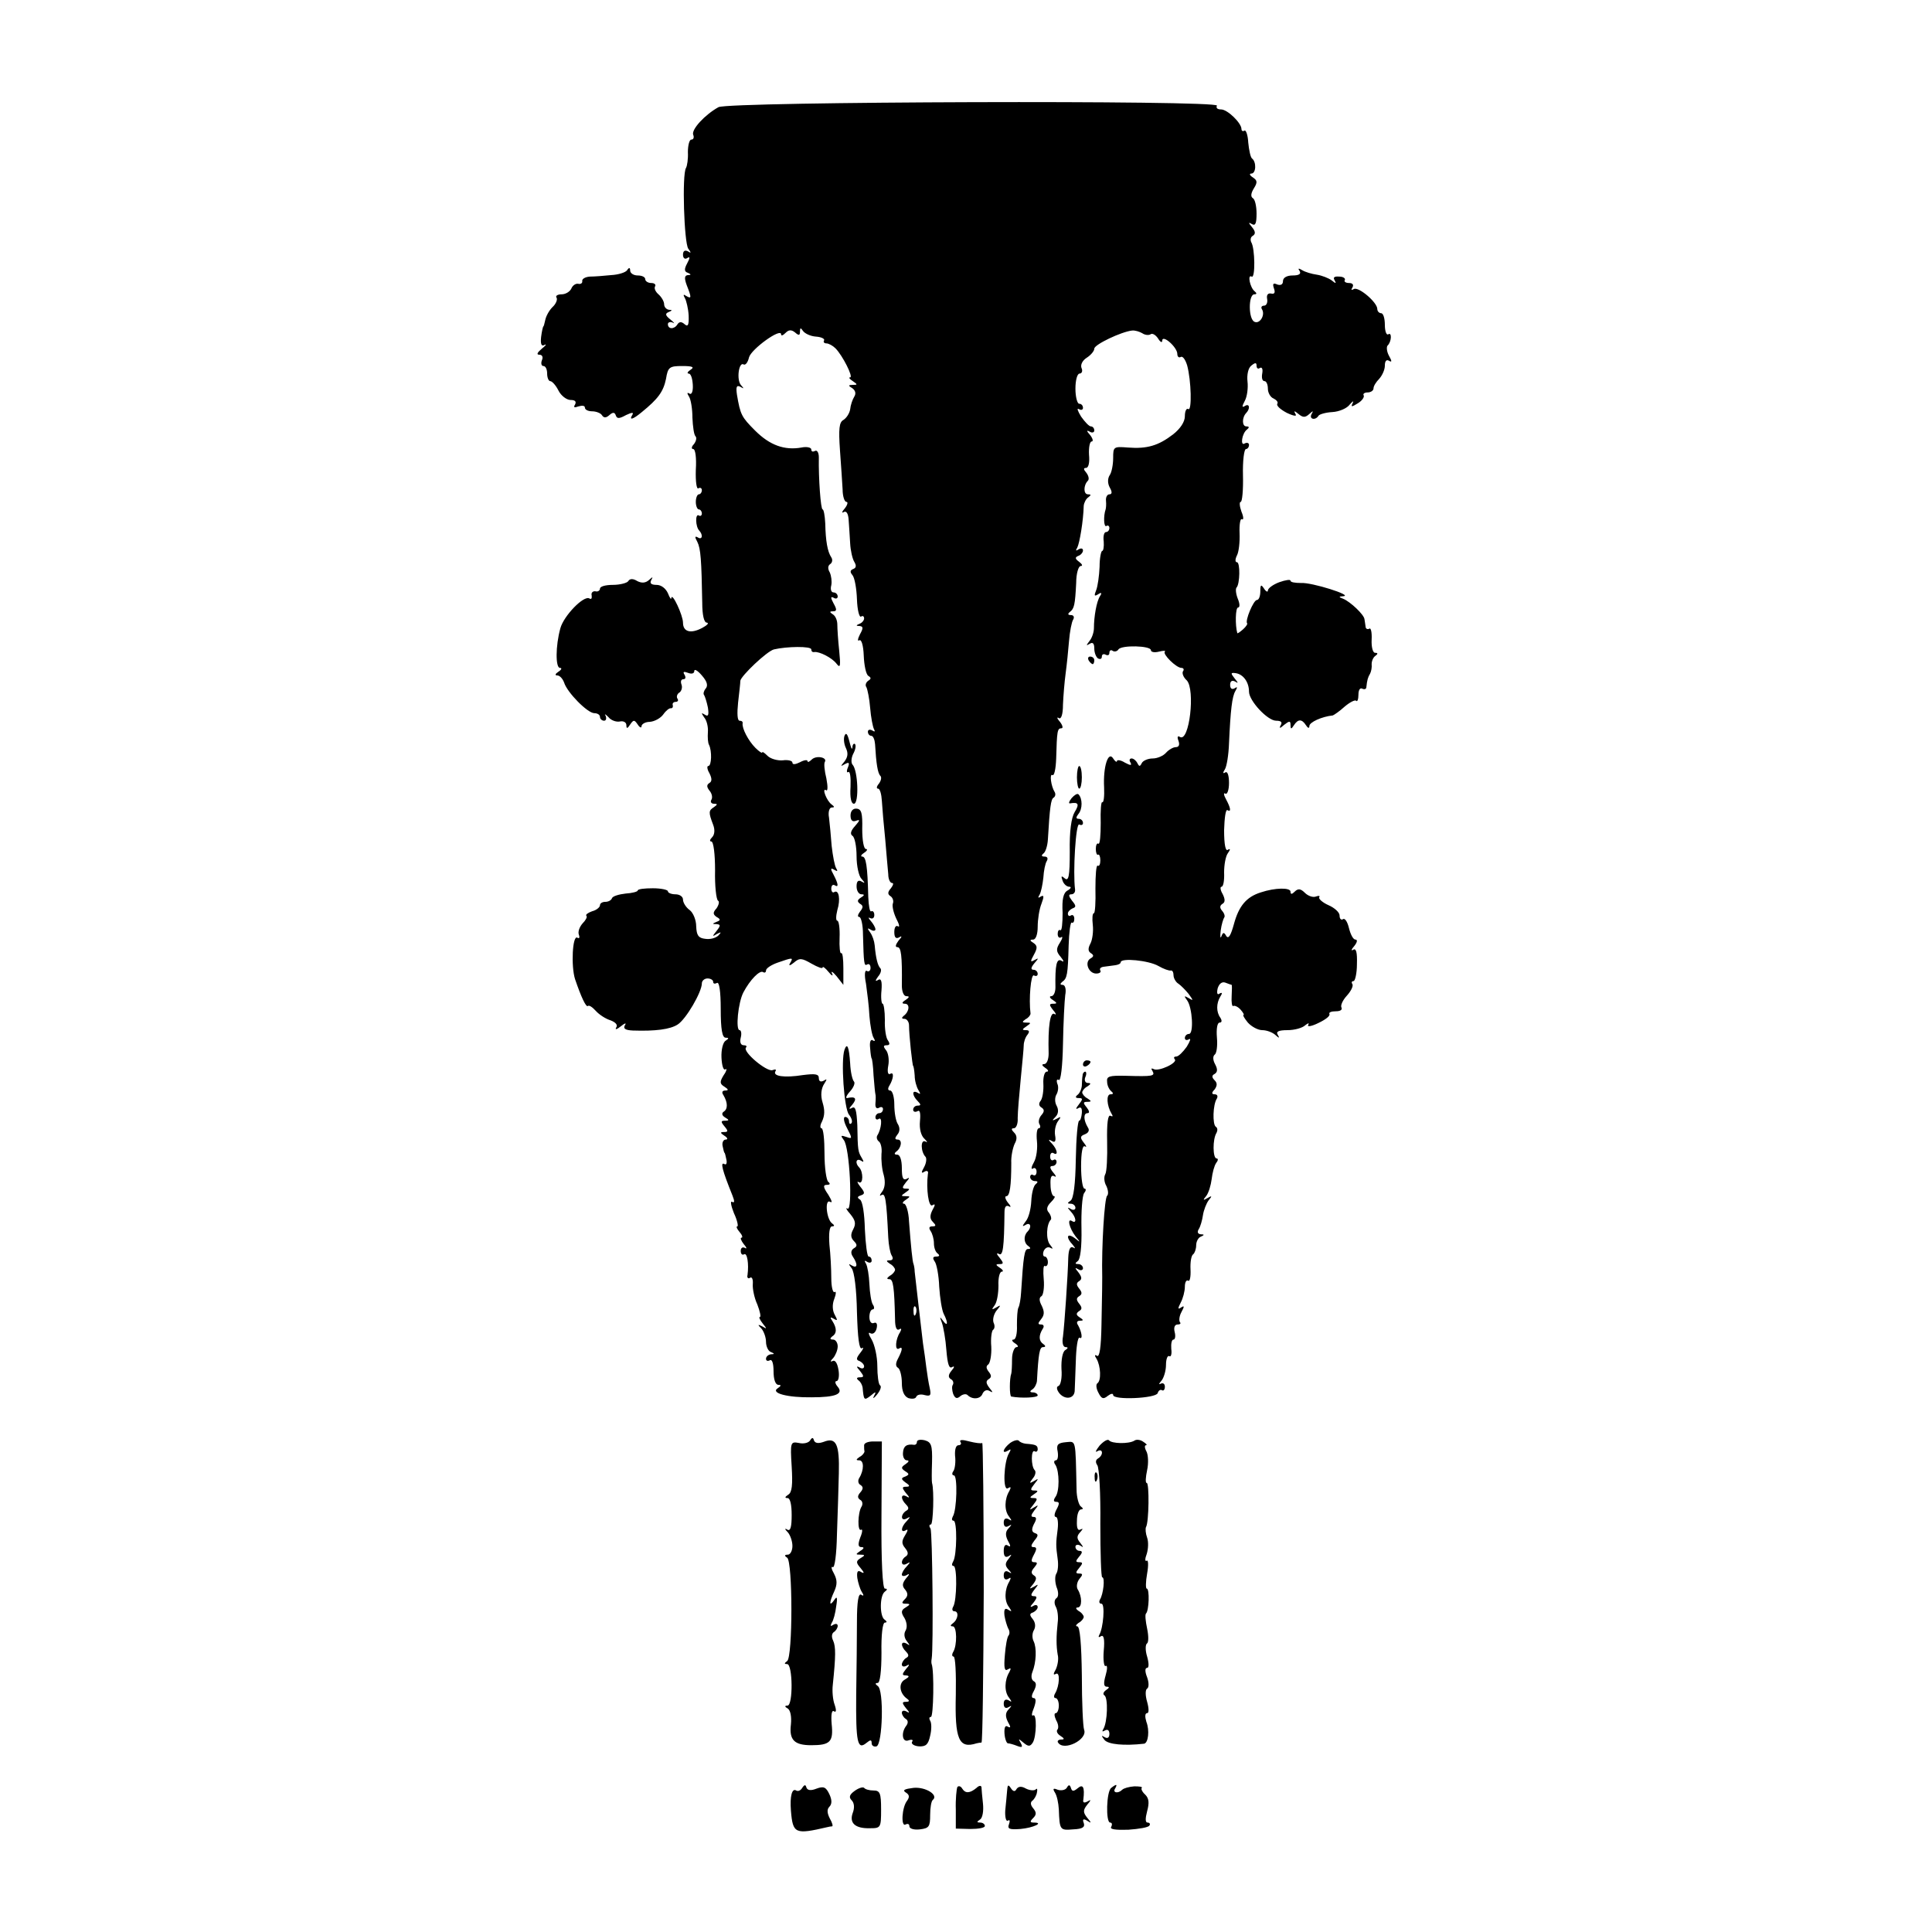 <?xml version="1.0" standalone="no"?>
<!DOCTYPE svg PUBLIC "-//W3C//DTD SVG 20010904//EN"
 "http://www.w3.org/TR/2001/REC-SVG-20010904/DTD/svg10.dtd">
<svg version="1.0" xmlns="http://www.w3.org/2000/svg"
 width="512pt" height="512pt" viewBox="0 0 512 512"
 preserveAspectRatio="xMidYMid meet">
<g transform="translate(0,512) scale(0.1,-0.1)"
fill="#000000" stroke="none">
<path d="M1904 4836 c-36 -20 -72 -59 -67 -73 3 -7 1 -13 -5 -13 -5 0 -9 -15
-9 -33 1 -18 -2 -37 -5 -42 -11 -17 -5 -199 6 -214 8 -11 8 -13 -1 -7 -8 4
-13 1 -13 -9 0 -9 5 -13 11 -9 8 5 8 1 0 -14 -8 -15 -8 -22 2 -25 9 -4 9 -6 0
-6 -9 -1 -10 -8 -3 -27 13 -33 13 -37 -2 -28 -7 5 -8 3 -3 -6 4 -7 9 -28 10
-46 1 -26 -2 -31 -11 -23 -8 7 -14 7 -19 -1 -8 -13 -25 -13 -25 1 0 5 6 7 13
4 6 -4 4 0 -6 8 -14 11 -15 16 -5 20 10 4 10 6 1 6 -7 1 -13 7 -13 15 0 7 -7
19 -15 26 -8 7 -12 16 -9 21 3 5 -2 9 -10 9 -9 0 -16 5 -16 10 0 6 -9 10 -20
10 -11 0 -20 6 -20 13 0 8 -3 9 -8 1 -4 -6 -23 -12 -42 -13 -19 -2 -45 -4 -57
-4 -12 -1 -21 -6 -20 -12 1 -5 -4 -9 -11 -7 -7 1 -15 -5 -18 -13 -4 -8 -15
-15 -26 -15 -10 0 -17 -4 -13 -9 3 -5 -2 -17 -11 -25 -9 -9 -17 -24 -19 -34
-2 -9 -4 -17 -5 -17 -1 0 -4 -12 -6 -28 -2 -19 1 -26 9 -21 7 3 3 -2 -7 -10
-12 -10 -15 -16 -7 -16 8 0 11 -6 7 -15 -3 -8 -1 -15 4 -15 6 0 10 -9 10 -20
0 -11 4 -20 8 -20 5 0 15 -11 22 -25 7 -14 22 -25 32 -25 12 0 16 -4 12 -12
-5 -8 -2 -9 9 -5 10 3 17 2 17 -3 0 -6 9 -10 19 -10 11 0 23 -5 26 -10 5 -8
11 -8 20 0 9 8 14 8 17 -1 3 -9 9 -9 27 1 15 7 21 8 17 1 -10 -16 1 -13 25 7
43 35 57 54 64 88 5 31 9 34 43 34 28 0 33 -3 22 -10 -8 -5 -10 -10 -5 -10 6
0 10 -13 11 -30 1 -17 -3 -27 -9 -23 -6 4 -7 1 -1 -8 5 -8 9 -33 9 -56 1 -23
4 -45 8 -49 4 -4 2 -13 -4 -21 -7 -7 -7 -13 -2 -13 6 0 9 -24 7 -55 -1 -31 2
-53 7 -49 5 3 9 0 9 -5 0 -6 -4 -11 -8 -11 -4 0 -8 -9 -8 -20 0 -11 4 -20 8
-20 4 0 8 -5 8 -11 0 -5 -4 -8 -8 -5 -10 6 -9 -30 1 -40 11 -12 8 -26 -4 -18
-8 4 -8 1 -1 -12 9 -18 11 -48 13 -161 0 -34 5 -53 12 -53 7 -1 1 -7 -12 -14
-30 -16 -51 -11 -51 14 0 19 -29 82 -31 65 0 -5 -4 0 -9 13 -6 13 -18 22 -30
22 -14 0 -19 4 -14 13 5 9 4 9 -6 0 -9 -8 -19 -9 -31 -3 -11 7 -20 7 -24 0 -3
-5 -22 -10 -41 -10 -19 0 -34 -4 -34 -10 0 -5 -6 -9 -12 -7 -7 1 -12 -4 -10
-11 1 -8 -1 -11 -6 -8 -15 9 -68 -46 -77 -79 -13 -47 -13 -105 -1 -105 6 0 4
-5 -4 -10 -9 -6 -10 -10 -3 -10 6 0 14 -8 18 -19 8 -26 62 -81 80 -81 8 0 15
-4 15 -10 0 -5 5 -10 11 -10 5 0 7 6 4 13 -4 6 -1 5 7 -3 7 -9 21 -14 31 -12
9 2 17 -2 17 -10 0 -10 3 -9 10 2 9 13 11 13 20 0 5 -8 10 -10 10 -5 0 6 10
12 22 12 13 1 29 10 36 20 7 10 16 17 20 16 4 0 6 3 5 8 -2 5 2 9 8 9 5 0 8 4
4 9 -3 5 0 13 6 16 5 4 8 13 5 21 -3 8 -1 14 5 14 6 0 7 5 3 12 -5 8 -2 9 9 5
10 -4 17 -2 17 5 0 6 9 1 20 -12 14 -16 17 -27 10 -35 -5 -6 -7 -14 -4 -17 2
-3 7 -18 10 -33 3 -20 1 -25 -8 -19 -10 6 -10 5 -2 -7 7 -8 11 -25 10 -39 -1
-14 0 -29 3 -34 8 -16 7 -56 -2 -56 -4 0 -3 -9 3 -19 7 -14 7 -22 0 -26 -8 -5
-7 -11 0 -20 7 -8 9 -19 5 -25 -3 -5 0 -10 7 -10 10 0 10 -2 0 -9 -14 -9 -15
-13 -2 -47 5 -13 4 -26 -3 -33 -6 -6 -7 -11 -2 -11 6 0 10 -34 10 -76 -1 -41
3 -78 8 -81 4 -2 2 -11 -4 -20 -10 -11 -10 -16 0 -23 11 -6 11 -9 0 -13 -12
-5 -12 -6 0 -6 11 -1 11 -4 0 -18 -12 -15 -12 -16 1 -8 12 6 12 5 4 -4 -7 -7
-22 -11 -35 -9 -18 2 -23 9 -24 33 0 17 -8 36 -17 43 -10 7 -18 20 -18 28 0 8
-9 14 -20 14 -11 0 -20 4 -20 8 0 4 -18 8 -40 8 -22 0 -40 -2 -40 -6 0 -3 -15
-7 -32 -8 -18 -2 -34 -7 -36 -12 -2 -6 -10 -10 -18 -10 -8 0 -14 -4 -14 -9 0
-5 -9 -13 -21 -16 -11 -4 -18 -9 -15 -12 3 -3 -2 -12 -10 -20 -8 -9 -13 -22
-10 -30 3 -8 1 -11 -4 -8 -13 8 -17 -76 -6 -110 16 -47 29 -75 34 -71 3 3 12
-3 21 -13 9 -10 26 -21 39 -25 13 -5 20 -12 15 -19 -4 -7 2 -5 12 3 11 9 16
10 11 3 -5 -9 1 -13 21 -14 60 -2 99 3 119 16 22 14 64 86 64 109 0 7 7 13 15
13 8 0 15 -4 15 -9 0 -5 4 -6 10 -3 6 4 10 -22 10 -69 0 -54 4 -76 13 -76 9 0
9 -2 0 -8 -7 -4 -12 -24 -11 -45 1 -20 5 -34 10 -31 5 4 4 -4 -4 -15 -11 -18
-11 -23 2 -31 11 -7 11 -10 2 -10 -8 0 -10 -5 -5 -12 12 -20 12 -37 1 -44 -6
-4 -5 -10 3 -15 12 -7 12 -9 0 -9 -11 0 -11 -3 -1 -15 10 -12 10 -15 -1 -15
-11 0 -11 -2 1 -10 8 -5 10 -10 3 -10 -6 0 -10 -8 -8 -17 2 -10 4 -18 5 -18 1
0 3 -8 5 -18 2 -9 0 -15 -5 -12 -12 7 -6 -16 21 -83 6 -15 6 -21 -1 -17 -5 3
-3 -10 5 -30 9 -19 12 -35 9 -35 -4 0 -1 -7 6 -15 7 -8 9 -15 5 -15 -4 0 -1
-8 6 -17 8 -9 9 -14 3 -10 -6 3 -11 0 -11 -8 0 -8 4 -12 9 -9 8 5 13 -25 9
-55 -2 -7 2 -11 7 -7 5 3 8 -5 7 -17 -1 -12 4 -37 12 -54 7 -18 10 -33 7 -33
-4 0 0 -8 7 -17 12 -15 12 -16 -1 -8 -12 6 -13 5 -2 -6 6 -7 12 -23 12 -35 0
-12 6 -25 13 -27 10 -4 10 -6 0 -6 -7 -1 -13 -6 -13 -12 0 -5 4 -7 10 -4 6 4
10 -8 10 -29 0 -22 5 -36 13 -36 8 0 7 -3 -2 -9 -20 -13 27 -25 90 -24 64 0
85 9 69 28 -7 8 -8 15 -3 15 5 0 8 13 5 30 -3 18 -9 27 -16 23 -6 -3 -6 0 2 8
6 7 12 21 12 31 0 10 -6 18 -12 18 -9 0 -9 3 -3 8 13 8 13 22 1 41 -7 10 -6
12 4 6 10 -6 10 -4 2 11 -6 11 -7 27 -1 42 5 13 5 21 1 18 -5 -3 -9 14 -9 37
0 23 -2 63 -5 89 -2 29 0 48 7 48 7 0 7 3 0 8 -15 11 -20 66 -5 57 7 -4 4 4
-5 19 -14 20 -14 26 -4 26 9 0 10 3 4 8 -5 4 -10 37 -10 75 0 37 -3 67 -8 67
-4 0 -4 8 1 17 8 17 8 31 2 51 -6 19 -4 38 5 51 7 11 7 13 -2 7 -8 -4 -13 -2
-13 7 0 11 -10 12 -42 8 -50 -8 -81 -3 -73 10 3 5 0 6 -8 3 -15 -5 -80 49 -70
60 3 3 1 6 -6 6 -8 0 -11 8 -8 20 3 11 1 20 -3 20 -11 0 -4 73 10 100 18 34
43 59 52 54 4 -3 8 -1 8 4 0 6 14 15 31 21 40 14 42 14 33 -1 -5 -8 -1 -8 10
1 15 13 21 12 47 -3 16 -9 29 -14 29 -10 0 4 7 -1 16 -12 8 -10 13 -12 9 -4
-4 8 2 5 12 -7 l18 -23 0 44 c0 24 -2 43 -6 40 -3 -2 -5 17 -4 41 1 25 -2 45
-6 45 -4 0 -4 12 0 28 9 29 4 55 -8 48 -4 -3 -8 1 -8 9 0 8 4 12 9 9 11 -7 10
3 -3 28 -9 16 -8 19 2 13 8 -5 10 -4 5 4 -4 6 -9 33 -12 59 -2 26 -5 59 -7 75
-3 15 1 27 7 27 8 0 8 2 0 8 -13 9 -27 45 -15 38 5 -4 5 10 1 31 -5 20 -7 40
-4 44 7 12 -23 18 -35 6 -6 -6 -11 -8 -11 -4 0 4 -9 3 -20 -3 -12 -6 -20 -7
-20 -1 0 5 -12 8 -26 6 -14 -1 -32 4 -40 12 -8 8 -14 12 -14 9 0 -3 -8 2 -18
12 -19 19 -36 52 -34 65 1 4 -2 7 -8 7 -6 0 -7 19 -4 48 3 26 6 52 6 58 2 13
70 78 89 83 34 8 99 9 99 0 0 -5 3 -8 8 -7 13 2 47 -15 59 -31 10 -13 11 -6 7
34 -3 28 -5 59 -5 70 0 11 -5 23 -12 27 -9 6 -9 8 1 8 10 0 10 5 1 21 -8 15
-8 19 0 15 6 -4 11 -2 11 3 0 6 -5 11 -11 11 -6 0 -9 8 -6 19 2 10 0 25 -4 34
-6 10 -5 18 1 22 6 4 7 12 3 18 -10 15 -15 43 -16 90 -1 20 -4 37 -7 37 -5 0
-11 82 -10 138 0 13 -5 20 -10 17 -6 -3 -10 -2 -10 4 0 5 -12 8 -26 5 -45 -8
-84 6 -123 45 -36 36 -39 42 -48 95 -3 21 -1 26 9 21 10 -6 10 -5 2 4 -13 14
-6 64 7 55 5 -2 11 6 14 19 6 22 85 79 85 61 0 -5 5 -3 12 4 8 8 15 9 25 1 10
-9 13 -8 13 2 0 11 2 11 8 2 5 -7 20 -14 34 -15 15 -1 24 -6 22 -10 -3 -4 0
-8 6 -8 6 0 17 -6 24 -13 19 -19 48 -77 39 -77 -5 0 -1 -5 7 -10 13 -9 13 -10
0 -10 -12 0 -13 -2 -1 -9 8 -6 10 -14 5 -22 -5 -8 -10 -23 -11 -34 -2 -11 -10
-23 -18 -28 -11 -6 -13 -23 -9 -80 3 -40 6 -87 7 -104 0 -18 5 -33 10 -33 5 0
3 -8 -4 -17 -8 -9 -9 -14 -3 -10 7 4 12 -4 13 -21 1 -15 3 -43 4 -62 1 -19 6
-41 11 -49 6 -10 5 -16 -3 -19 -8 -3 -9 -8 -2 -16 6 -7 11 -36 12 -64 1 -28 6
-49 11 -46 4 3 8 1 8 -5 0 -5 -6 -12 -12 -14 -10 -4 -10 -6 0 -6 10 -1 10 -6
1 -22 -6 -12 -7 -19 -2 -16 6 4 11 -14 12 -40 1 -26 6 -50 12 -54 8 -5 8 -8 0
-13 -6 -4 -9 -12 -5 -17 3 -6 8 -30 10 -55 2 -25 7 -50 10 -56 4 -7 2 -8 -4
-4 -7 4 -12 2 -12 -3 0 -6 4 -11 9 -11 5 0 9 -10 10 -22 3 -52 7 -77 14 -84 4
-4 2 -13 -4 -21 -6 -7 -7 -13 -2 -13 5 0 9 -15 10 -32 1 -18 5 -64 9 -103 3
-38 7 -80 8 -92 0 -13 5 -23 10 -23 5 0 3 -6 -3 -14 -9 -10 -9 -16 -1 -21 6
-4 9 -13 6 -20 -2 -7 2 -24 9 -39 8 -15 10 -24 5 -21 -6 4 -10 -3 -10 -15 0
-14 4 -19 13 -14 8 5 8 2 -2 -9 -8 -11 -9 -17 -3 -17 10 0 13 -21 12 -102 0
-16 5 -28 12 -28 9 0 8 -3 -2 -10 -10 -6 -11 -10 -2 -10 14 0 12 -21 -3 -32
-6 -5 -6 -8 2 -8 6 0 12 -8 12 -17 0 -27 9 -108 11 -108 1 0 3 -11 4 -25 0
-14 5 -31 10 -39 6 -10 6 -12 -2 -7 -16 9 -15 -7 0 -22 9 -9 9 -12 0 -12 -7 0
-12 -5 -12 -11 0 -5 5 -7 11 -4 7 5 9 -5 7 -26 -2 -21 3 -39 12 -47 8 -8 9
-11 2 -7 -13 6 -12 -28 1 -41 3 -4 2 -16 -4 -27 -8 -14 -8 -18 1 -12 7 4 11 1
9 -6 -5 -40 2 -90 12 -83 8 5 8 1 0 -13 -7 -14 -7 -23 1 -31 9 -9 9 -12 -1
-12 -9 0 -10 -4 -5 -12 5 -7 9 -22 9 -33 0 -11 4 -23 10 -27 6 -5 5 -8 -4 -8
-9 0 -10 -4 -4 -13 5 -6 11 -37 12 -67 2 -30 7 -62 12 -72 12 -23 11 -36 -2
-18 -9 12 -9 11 -3 -5 4 -11 10 -44 12 -73 3 -36 7 -50 15 -45 7 4 7 0 -1 -9
-9 -11 -10 -18 -2 -23 6 -3 8 -10 5 -15 -3 -4 -2 -15 1 -24 5 -12 10 -14 19
-6 6 5 15 7 19 3 13 -13 35 -11 40 4 4 8 11 11 18 7 10 -6 10 -4 0 8 -9 12
-10 18 -2 23 8 5 8 10 0 20 -7 9 -7 15 -1 19 5 4 9 25 8 47 -2 22 1 43 5 45 4
3 5 11 1 19 -3 9 1 23 8 32 12 14 12 16 -1 8 -12 -7 -13 -6 -4 6 6 8 10 31 10
52 -1 20 3 37 9 37 5 0 3 5 -5 10 -12 8 -12 10 -1 10 11 0 11 3 0 17 -8 9 -9
14 -2 10 11 -7 14 17 15 110 0 15 4 20 12 16 6 -4 5 1 -3 10 -7 9 -9 17 -4 17
9 0 13 27 13 88 -1 17 4 40 9 51 7 12 6 22 -1 29 -8 8 -9 12 -1 12 6 0 11 12
10 27 0 16 4 62 8 103 4 41 8 82 8 90 0 8 4 21 10 28 6 8 5 12 -4 12 -11 0
-11 2 1 10 13 9 13 10 0 10 -12 0 -12 2 -2 9 8 4 13 11 13 15 -5 38 1 106 9
101 6 -3 10 -1 10 4 0 6 -5 11 -11 11 -8 0 -7 6 2 17 12 14 12 15 1 9 -12 -7
-12 -4 -2 14 10 18 9 24 -1 31 -10 6 -11 9 -1 9 7 0 12 14 12 34 0 19 4 46 10
61 7 19 7 24 -2 19 -7 -5 -8 -3 -3 5 4 7 8 27 10 45 1 18 5 38 9 44 4 7 2 12
-6 12 -8 0 -9 3 -3 8 6 4 11 21 12 37 5 86 8 107 15 111 5 3 6 10 3 15 -10 16
-14 50 -6 45 5 -3 9 17 10 44 2 73 3 80 14 80 5 0 3 8 -4 17 -8 9 -9 14 -3 10
6 -4 11 9 11 36 1 23 4 60 7 82 3 22 7 61 9 86 2 25 7 51 11 57 4 7 1 12 -6
12 -8 0 -9 3 -3 8 12 9 14 19 17 77 0 25 6 45 12 45 6 0 4 5 -4 11 -11 8 -12
12 -2 16 6 2 12 9 12 14 0 6 -5 7 -12 3 -7 -5 -8 -3 -3 5 6 12 16 70 17 111 1
8 6 18 12 22 8 6 8 8 -1 8 -12 0 -12 24 0 36 4 4 2 13 -4 21 -8 9 -8 13 -1 13
7 0 10 15 8 35 -1 19 2 35 7 35 5 0 3 8 -4 17 -10 11 -10 14 -1 9 6 -4 12 -2
12 3 0 6 -4 11 -9 11 -5 0 -16 12 -26 26 -9 15 -12 23 -6 20 6 -4 11 -2 11 3
0 6 -4 11 -10 11 -5 0 -10 18 -10 40 0 23 5 40 11 40 6 0 9 7 5 15 -3 9 3 20
14 27 11 7 20 18 20 24 0 11 72 45 100 48 8 1 20 -3 27 -7 7 -5 17 -6 22 -3 5
4 14 -2 20 -11 6 -10 11 -12 11 -6 0 18 40 -17 40 -35 0 -7 4 -11 9 -8 5 3 12
-6 17 -22 11 -40 13 -123 3 -116 -5 3 -9 -6 -9 -19 0 -15 -12 -33 -31 -48 -39
-30 -69 -39 -120 -35 -38 3 -39 2 -39 -28 0 -17 -4 -38 -9 -45 -6 -9 -6 -22 0
-33 7 -12 6 -18 -1 -18 -6 0 -10 -8 -9 -17 1 -10 0 -20 -1 -23 -6 -17 -5 -48
2 -44 4 3 8 0 8 -5 0 -6 -4 -11 -9 -11 -5 0 -8 -11 -6 -25 1 -14 -1 -25 -4
-25 -3 0 -7 -19 -7 -42 -1 -24 -5 -52 -9 -62 -6 -15 -5 -17 5 -11 9 6 11 4 5
-5 -9 -14 -16 -54 -16 -85 0 -10 -5 -26 -12 -34 -9 -12 -9 -13 1 -7 8 5 12 1
12 -13 0 -11 5 -23 10 -26 6 -3 10 -1 10 5 0 6 5 8 10 5 6 -3 10 -1 10 5 0 6
4 9 9 5 5 -3 12 -1 15 4 8 12 86 10 86 -2 0 -5 9 -7 21 -4 12 3 19 3 16 0 -7
-6 30 -43 44 -43 5 0 8 -4 4 -9 -3 -5 1 -16 10 -24 23 -24 7 -165 -18 -150 -6
4 -8 0 -4 -10 4 -11 1 -17 -7 -17 -7 0 -19 -7 -26 -15 -7 -8 -23 -15 -35 -15
-13 0 -26 -6 -29 -12 -5 -10 -7 -10 -12 0 -3 6 -10 12 -15 12 -6 0 -7 -5 -3
-11 4 -8 0 -8 -15 0 -11 7 -21 8 -21 4 0 -4 -5 -1 -10 7 -13 21 -27 -22 -24
-77 1 -23 -1 -41 -5 -39 -3 2 -5 -22 -4 -55 0 -32 -2 -57 -6 -55 -4 3 -7 -4
-7 -14 0 -10 3 -17 6 -15 3 2 6 -5 6 -15 0 -10 -3 -17 -7 -14 -4 2 -6 -25 -6
-61 1 -36 -1 -65 -4 -65 -4 0 -5 -14 -3 -31 2 -17 -1 -39 -6 -49 -7 -13 -7
-21 1 -26 8 -5 8 -9 -1 -14 -17 -10 -5 -40 15 -40 9 0 14 4 11 8 -3 5 1 9 9
10 8 1 22 3 30 4 8 1 15 4 15 8 0 12 74 5 100 -10 14 -8 28 -13 33 -12 4 1 7
-5 7 -13 0 -7 6 -18 13 -22 6 -4 19 -17 27 -27 13 -18 13 -19 0 -11 -12 7 -13
6 -4 -6 14 -19 18 -89 5 -89 -6 0 -11 -5 -11 -11 0 -5 5 -7 11 -3 6 3 3 -5 -6
-20 -10 -14 -22 -26 -28 -26 -6 0 -7 -3 -4 -7 10 -9 -43 -34 -56 -26 -6 3 -7
1 -3 -5 8 -14 1 -15 -70 -13 -44 1 -52 -1 -50 -16 0 -10 6 -21 11 -25 6 -5 6
-8 -2 -8 -12 0 -10 -30 3 -52 4 -6 3 -8 -3 -5 -7 4 -10 -20 -9 -68 1 -42 -1
-81 -5 -87 -4 -7 -3 -21 3 -31 5 -11 6 -22 2 -26 -7 -5 -15 -135 -13 -216 0
-24 0 -20 -2 -127 -1 -58 -5 -86 -12 -81 -6 4 -7 1 -1 -8 11 -19 13 -58 2 -65
-4 -3 -3 -14 3 -25 8 -16 13 -18 25 -8 8 6 14 7 14 2 0 -14 113 -9 118 5 2 7
7 10 11 8 4 -3 8 1 8 9 0 8 -5 11 -11 8 -6 -3 -5 0 2 8 6 7 12 26 12 42 0 15
4 26 9 23 4 -3 7 6 5 19 -1 14 1 25 6 25 4 0 6 9 3 20 -3 12 0 20 8 20 7 0 9
3 6 6 -3 4 -2 16 4 27 8 15 8 18 -1 12 -9 -6 -9 -3 -1 13 6 11 11 30 11 42 0
12 4 19 9 16 4 -3 7 10 6 30 -1 19 2 37 7 40 4 3 8 14 8 24 0 10 6 21 13 23 9
4 9 6 -1 6 -8 1 -10 6 -5 14 4 6 9 23 11 37 2 13 9 31 15 39 10 12 9 13 -3 6
-12 -7 -13 -6 -3 6 6 8 12 28 14 44 2 17 7 36 12 43 5 6 6 12 1 12 -10 0 -11
51 0 68 3 6 3 13 -2 16 -9 6 -8 59 3 75 3 6 1 11 -6 11 -8 0 -9 4 0 13 7 10 7
17 0 24 -8 8 -8 13 0 17 8 5 8 13 1 26 -6 11 -6 21 -1 25 5 3 8 23 6 45 -2 24
1 40 7 40 6 0 7 5 2 13 -11 15 -11 38 0 56 6 9 5 12 -2 8 -6 -5 -8 1 -5 14 4
12 11 18 20 15 8 -3 16 -6 17 -6 1 0 1 -13 0 -30 -1 -16 1 -28 4 -26 4 2 13
-2 20 -10 7 -8 10 -14 7 -14 -2 0 3 -9 12 -20 10 -11 27 -20 38 -20 12 0 27
-6 34 -12 11 -10 13 -10 7 0 -5 8 2 12 26 12 19 0 40 6 47 13 8 6 11 7 8 1 -4
-6 9 -4 27 5 19 9 32 19 29 24 -2 4 5 7 17 7 12 0 18 4 15 10 -3 5 3 19 14 31
11 12 18 26 15 31 -3 4 -2 8 3 8 4 0 9 20 9 45 1 31 -2 43 -10 38 -6 -4 -5 1
3 10 8 10 9 17 3 17 -6 0 -13 14 -17 30 -4 17 -11 28 -16 24 -5 -3 -9 1 -9 10
0 8 -13 20 -29 27 -16 7 -27 17 -25 21 3 4 -1 5 -9 2 -8 -3 -21 2 -29 10 -11
11 -18 12 -27 3 -7 -7 -11 -8 -11 0 0 11 -40 11 -79 -2 -38 -12 -58 -36 -71
-84 -8 -29 -14 -40 -20 -32 -6 11 -9 11 -13 0 -3 -8 -4 -1 -2 15 2 16 7 31 9
34 3 3 1 11 -5 18 -7 8 -7 14 1 19 7 4 7 12 0 26 -6 10 -7 19 -3 19 5 0 8 17
7 38 0 20 4 43 10 51 7 10 7 13 0 9 -6 -5 -10 13 -10 52 1 32 4 56 9 53 10 -6
9 5 -4 29 -6 11 -7 18 -2 15 5 -4 10 9 10 28 0 20 -4 32 -10 28 -6 -4 -7 -1
-1 8 5 8 10 39 11 69 4 88 8 124 17 139 6 10 5 12 -2 7 -7 -4 -12 -1 -12 9 0
10 5 13 13 9 9 -6 9 -4 -1 8 -11 14 -11 16 3 14 20 -3 35 -24 35 -49 0 -24 49
-77 72 -77 13 0 17 -4 12 -12 -5 -9 -2 -9 9 1 14 11 17 11 17 0 0 -12 2 -12 9
-1 11 17 21 17 32 0 5 -8 9 -9 9 -2 0 10 33 25 62 28 3 1 18 11 31 23 14 12
28 19 31 16 3 -4 6 4 6 16 0 12 4 19 10 16 6 -3 11 -1 11 4 2 19 4 26 10 36 3
6 5 17 4 25 0 8 4 18 10 22 7 5 7 8 -1 8 -6 0 -10 16 -9 35 1 19 -2 32 -6 29
-5 -3 -10 0 -10 5 -1 6 -2 15 -3 20 -1 12 -37 46 -56 54 -13 5 -13 6 0 7 27 2
-84 37 -112 35 -16 0 -28 2 -28 6 0 4 -13 2 -30 -4 -16 -6 -30 -16 -30 -22 0
-5 -5 -3 -10 5 -8 12 -10 11 -10 -7 0 -13 -4 -23 -9 -23 -9 0 -32 -55 -26 -62
2 -1 -3 -9 -11 -16 -8 -7 -14 -11 -15 -10 -6 21 -5 68 2 68 5 0 5 10 -1 24 -5
13 -6 26 -3 29 9 9 10 67 1 67 -5 0 -5 8 0 18 5 9 8 36 7 59 -1 23 2 40 6 37
5 -3 5 6 -1 20 -5 14 -6 26 -2 26 4 0 7 32 6 70 -1 39 3 70 8 70 4 0 8 5 8 11
0 5 -5 7 -11 4 -13 -9 -8 27 6 37 6 5 6 8 -2 8 -12 0 -12 24 0 36 11 12 8 26
-4 18 -8 -5 -8 -1 0 14 6 11 9 34 7 51 -2 18 2 36 10 42 11 9 14 8 14 0 0 -7
4 -10 9 -6 6 3 8 -4 6 -15 -2 -11 0 -20 6 -20 5 0 9 -9 9 -20 0 -11 7 -23 15
-26 8 -4 13 -10 10 -14 -3 -5 8 -15 25 -24 19 -9 28 -10 23 -3 -5 9 -3 9 8 0
12 -10 18 -10 29 0 10 9 11 9 6 0 -8 -14 10 -18 18 -5 2 4 19 9 37 10 18 1 39
10 46 20 8 9 11 11 8 4 -6 -11 -3 -11 13 -1 12 7 18 17 16 21 -3 4 2 8 10 8 9
0 16 5 16 11 0 6 7 17 15 25 8 9 15 24 15 35 0 12 4 17 11 13 8 -5 8 -1 0 13
-6 11 -7 23 -4 27 11 10 12 37 2 30 -5 -3 -9 9 -9 25 0 17 -4 31 -10 31 -5 0
-10 5 -10 11 0 18 -50 60 -62 53 -7 -4 -8 -2 -4 4 4 7 1 12 -9 12 -9 0 -14 4
-11 8 2 4 -4 9 -15 9 -13 1 -17 -2 -12 -10 5 -9 3 -9 -8 0 -8 6 -26 13 -39 15
-14 2 -31 7 -39 12 -10 6 -12 5 -7 -2 5 -8 -2 -12 -18 -12 -16 0 -26 -6 -26
-15 0 -9 -6 -12 -15 -9 -11 5 -13 2 -9 -10 4 -11 2 -16 -7 -14 -9 2 -13 -4
-11 -14 2 -10 -2 -18 -8 -18 -6 0 -9 -4 -6 -9 10 -15 -5 -40 -19 -34 -17 6
-17 73 -1 73 7 0 7 3 1 8 -12 9 -20 46 -8 39 10 -6 9 75 -1 91 -3 6 -2 14 4
17 8 5 7 12 -2 23 -10 12 -10 14 0 8 9 -5 12 2 12 28 0 19 -4 38 -10 41 -6 4
-5 13 3 26 10 16 9 21 -3 29 -8 5 -10 10 -4 10 13 0 14 31 2 40 -4 3 -8 22
-10 42 -1 20 -6 34 -10 32 -4 -3 -8 -1 -8 4 0 16 -37 52 -54 52 -10 0 -14 4
-11 10 9 15 -1294 11 -1321 -4z"/>
<path d="M2885 3370 c3 -5 8 -10 11 -10 2 0 4 5 4 10 0 6 -5 10 -11 10 -5 0
-7 -4 -4 -10z"/>
<path d="M2238 3170 c-3 -8 -1 -23 4 -33 6 -13 5 -23 -4 -35 -11 -13 -11 -14
1 -7 11 6 13 4 8 -9 -4 -9 -3 -15 1 -12 5 3 7 -15 6 -39 -2 -30 2 -45 9 -45
14 0 11 89 -4 104 -4 5 -3 18 2 28 6 11 8 22 5 26 -3 3 -7 -1 -7 -9 -1 -8 -4
0 -8 16 -5 20 -9 25 -13 15z"/>
<path d="M2854 3060 c0 -16 3 -30 6 -30 4 0 7 14 7 30 0 17 -3 30 -7 30 -3 0
-6 -13 -6 -30z"/>
<path d="M2840 3005 c-7 -9 -9 -15 -4 -14 22 4 25 -2 12 -23 -9 -15 -14 -51
-13 -105 0 -65 -3 -79 -13 -71 -9 8 -11 7 -6 -6 3 -9 11 -16 18 -16 6 0 4 -5
-5 -10 -11 -6 -15 -23 -13 -59 0 -28 -2 -49 -6 -46 -4 2 -7 -2 -7 -10 0 -8 4
-12 9 -9 5 4 4 -3 -3 -14 -11 -17 -10 -24 2 -38 9 -11 9 -15 2 -10 -13 7 -17
-11 -16 -71 0 -13 -5 -23 -11 -23 -6 0 -4 -5 4 -10 12 -8 12 -10 1 -10 -11 0
-11 -3 0 -17 8 -9 9 -14 3 -10 -11 6 -17 -33 -15 -105 0 -16 -5 -28 -12 -28
-7 0 -6 -4 3 -10 8 -5 10 -10 4 -10 -6 0 -10 -15 -9 -32 1 -18 -2 -38 -7 -45
-6 -7 -5 -14 2 -18 8 -5 8 -11 0 -20 -7 -8 -9 -19 -5 -25 3 -5 2 -10 -2 -10
-5 0 -7 -15 -5 -34 2 -18 -1 -44 -8 -56 -7 -12 -8 -20 -3 -17 5 4 10 0 10 -8
0 -8 -4 -12 -9 -9 -4 3 -8 0 -8 -5 0 -6 6 -11 13 -11 8 0 8 -3 2 -8 -6 -4 -11
-24 -12 -45 -1 -21 -7 -45 -15 -54 -9 -12 -10 -15 0 -9 13 8 17 -6 5 -18 -11
-11 -10 -30 2 -38 7 -5 7 -8 -1 -8 -9 0 -12 -19 -18 -115 -1 -17 -4 -35 -7
-40 -3 -6 -4 -27 -4 -47 1 -22 -3 -38 -9 -38 -6 0 -4 -5 4 -10 8 -5 10 -10 4
-10 -6 0 -12 -15 -12 -32 0 -18 -1 -35 -2 -38 -5 -13 -5 -60 0 -61 26 -5 70
-3 70 3 0 4 -6 8 -12 8 -9 0 -10 3 -2 8 6 4 11 14 12 22 4 73 7 90 16 90 7 0
8 3 1 8 -12 8 -13 22 -2 40 5 7 3 12 -4 12 -9 0 -9 3 0 14 9 11 9 20 2 35 -7
13 -8 22 -1 26 5 3 8 24 6 45 -2 22 -1 38 3 35 4 -2 8 2 8 10 0 8 -4 15 -8 15
-5 0 -6 7 -3 15 4 8 11 12 18 8 7 -4 7 -2 -1 8 -12 14 -10 55 2 67 2 3 0 11
-5 18 -8 8 -6 17 5 28 9 9 13 16 8 16 -4 0 -9 13 -9 30 -1 20 2 27 10 23 6 -4
5 1 -3 10 -9 11 -10 17 -2 17 6 0 11 5 11 11 0 5 -4 8 -8 5 -5 -3 -9 1 -9 9 0
8 4 12 9 9 13 -8 10 10 -4 25 -11 11 -10 13 0 7 8 -5 11 0 8 16 -2 13 2 29 8
37 9 12 8 13 -4 6 -12 -6 -13 -5 -3 5 8 8 9 19 3 30 -5 9 -5 22 0 30 4 7 6 20
2 28 -3 9 -1 13 4 10 5 -4 10 37 11 95 1 56 4 114 6 130 3 15 0 27 -7 27 -7 0
-7 3 -1 8 13 9 15 19 17 96 1 36 5 63 8 61 4 -2 7 2 7 10 0 8 -4 12 -9 9 -4
-3 -8 -1 -8 5 0 5 6 11 13 14 9 3 9 7 -2 20 -9 12 -10 17 -2 17 7 0 11 6 10
13 -6 46 2 177 11 172 6 -3 10 -1 10 4 0 6 -5 11 -11 11 -8 0 -8 4 -1 13 11
13 11 41 0 52 -3 3 -11 -2 -18 -10z"/>
<path d="M2254 2959 c0 -13 5 -18 15 -14 11 4 10 1 -3 -14 -11 -12 -14 -21 -7
-26 6 -3 11 -28 11 -54 0 -26 6 -53 13 -60 10 -11 10 -13 0 -7 -9 5 -13 0 -13
-13 0 -12 6 -21 13 -21 9 0 8 -3 -2 -9 -9 -6 -10 -10 -2 -16 9 -5 9 -10 0 -21
-6 -8 -7 -14 -2 -14 5 0 10 -21 10 -47 2 -77 3 -84 11 -79 5 3 9 -1 9 -9 0 -8
-5 -11 -10 -8 -5 3 -7 -10 -2 -34 3 -22 8 -60 9 -85 2 -25 7 -52 11 -58 5 -8
4 -11 -2 -7 -6 4 -9 -5 -7 -21 1 -15 3 -27 4 -27 1 0 4 -20 5 -45 2 -25 4 -47
5 -50 1 -3 1 -13 0 -24 -1 -11 3 -15 9 -12 6 4 11 2 11 -3 0 -6 -4 -11 -10
-11 -5 0 -10 -5 -10 -11 0 -5 4 -8 9 -4 10 6 7 -27 -4 -44 -3 -5 -1 -12 4 -16
5 -3 9 -18 7 -33 -1 -15 1 -40 6 -56 5 -19 3 -35 -5 -45 -6 -8 -7 -12 -1 -8
10 6 13 -9 18 -113 1 -19 5 -41 9 -47 5 -8 3 -13 -5 -13 -10 0 -10 -2 0 -9 8
-4 14 -12 14 -16 0 -4 -6 -12 -14 -16 -8 -6 -9 -9 -1 -9 10 0 13 -20 15 -107
0 -20 4 -30 11 -26 6 4 7 1 2 -8 -12 -18 -14 -49 -3 -43 11 7 10 -3 -2 -26 -7
-13 -7 -21 0 -25 5 -3 10 -21 10 -40 0 -22 6 -35 17 -40 10 -3 19 -2 21 3 2 6
12 8 22 5 16 -4 18 -1 14 18 -3 13 -7 38 -9 54 -2 17 -6 46 -9 65 -4 32 -18
155 -22 190 0 8 -2 17 -3 20 -3 6 -7 48 -12 113 -1 26 -8 47 -13 47 -6 0 -4 5
4 10 13 9 13 10 0 10 -13 0 -13 1 0 10 12 8 12 10 1 10 -11 0 -11 3 0 17 10
11 10 14 2 9 -10 -5 -13 3 -13 28 0 22 -5 36 -12 36 -8 0 -9 3 -3 8 14 10 17
32 4 32 -8 0 -8 4 -1 13 7 8 7 18 2 27 -6 8 -10 32 -10 53 0 20 -5 37 -11 37
-6 0 -7 5 -2 13 11 18 13 38 2 31 -6 -3 -8 6 -5 22 3 15 0 34 -6 41 -8 10 -7
13 2 13 8 0 9 4 3 13 -5 6 -9 31 -8 54 0 24 -3 43 -6 43 -3 0 -5 16 -3 35 2
25 -1 33 -9 28 -8 -5 -8 -2 0 9 7 8 10 18 6 22 -7 7 -12 27 -15 61 -1 11 -6
26 -12 34 -8 11 -8 13 2 7 6 -4 12 -3 12 1 0 5 -6 15 -12 22 -7 8 -8 11 -2 8
6 -3 11 0 11 8 0 8 -4 12 -8 10 -4 -3 -7 14 -8 38 -2 83 -6 107 -16 107 -5 0
-3 5 5 10 8 5 10 10 5 10 -6 0 -10 23 -10 53 1 42 -2 53 -15 54 -9 1 -16 -6
-16 -18z m173 -1321 c-3 -8 -6 -5 -6 6 -1 11 2 17 5 13 3 -3 4 -12 1 -19z"/>
<path d="M2238 2338 c-10 -28 -1 -157 12 -172 7 -9 10 -19 6 -23 -3 -3 -6 -1
-6 5 0 7 -5 12 -10 12 -6 0 -4 -13 5 -30 14 -27 14 -29 -2 -23 -15 5 -16 4 -7
-8 16 -19 24 -190 10 -182 -6 4 -3 -3 7 -14 14 -17 16 -26 8 -41 -7 -13 -7
-22 2 -31 9 -9 9 -14 0 -19 -8 -5 -9 -13 -3 -22 14 -21 12 -32 -2 -24 -10 6
-10 5 -1 -7 7 -9 13 -56 14 -116 2 -69 6 -100 13 -96 6 4 4 -2 -4 -12 -11 -14
-12 -19 -2 -22 6 -3 12 -9 12 -14 0 -6 -6 -7 -12 -3 -9 5 -9 2 1 -9 11 -14 11
-17 0 -17 -9 0 -10 -3 -4 -8 6 -4 10 -13 11 -19 3 -34 4 -35 21 -22 14 12 16
12 9 -1 -4 -8 0 -6 8 4 9 11 13 22 8 25 -4 3 -7 26 -7 51 0 25 -7 56 -15 70
-8 13 -10 21 -4 17 7 -4 14 1 17 12 3 12 0 18 -7 15 -7 -3 -12 4 -12 16 0 11
4 20 9 20 4 0 5 6 0 13 -4 6 -8 31 -9 54 -1 23 -5 47 -9 54 -5 8 -4 10 3 5 7
-4 12 -2 12 3 0 6 -3 11 -8 11 -4 0 -8 32 -10 72 -1 41 -6 75 -13 79 -8 5 -7
8 2 11 12 4 11 8 -1 23 -8 10 -10 16 -4 12 12 -7 12 28 1 39 -12 12 -8 26 5
18 7 -5 8 -3 2 7 -10 17 -11 19 -12 87 -2 40 -5 51 -14 46 -9 -5 -9 -2 1 9 13
16 8 22 -14 17 -5 -1 -2 7 8 18 9 10 14 22 10 26 -4 4 -9 25 -10 48 -3 44 -8
56 -15 36z"/>
<path d="M2870 2299 c0 -5 5 -7 10 -4 6 3 10 8 10 11 0 2 -4 4 -10 4 -5 0 -10
-5 -10 -11z"/>
<path d="M2869 2270 c-1 -5 -2 -18 -2 -27 -1 -10 -6 -21 -12 -25 -6 -5 -5 -8
4 -8 11 0 11 -3 0 -17 -8 -10 -9 -14 -2 -10 8 5 11 0 10 -13 -1 -11 -4 -20 -7
-20 -4 0 -8 -46 -9 -102 -1 -66 -6 -105 -14 -110 -9 -6 -9 -8 1 -8 6 0 12 -5
12 -11 0 -5 -6 -7 -12 -3 -10 6 -10 4 0 -7 14 -15 16 -33 3 -25 -14 9 -7 -19
9 -40 14 -17 14 -18 -2 -5 -21 15 -24 2 -5 -18 7 -9 8 -11 1 -7 -8 4 -12 -5
-13 -27 -1 -47 -10 -177 -14 -209 -3 -16 0 -28 7 -28 7 0 7 -3 -1 -8 -7 -4
-11 -25 -10 -50 2 -23 -2 -43 -8 -45 -6 -2 -5 -10 3 -20 15 -17 38 -14 40 6 0
7 2 42 3 79 1 37 5 65 10 63 9 -6 6 15 -4 33 -5 7 -3 12 5 12 10 0 10 2 -1 9
-9 6 -10 10 -2 16 9 5 9 10 1 20 -8 10 -8 15 0 20 8 5 8 10 0 20 -8 10 -8 15
0 20 8 5 7 11 -2 23 -10 12 -10 14 0 8 6 -4 12 -2 12 3 0 6 -6 11 -12 11 -9 0
-10 2 -2 8 7 4 11 37 10 87 -1 44 2 86 7 93 5 6 6 12 1 12 -5 0 -9 27 -9 59 0
37 4 57 10 53 6 -3 4 1 -3 10 -10 13 -10 17 3 22 10 4 13 11 8 18 -12 20 -12
38 -1 38 6 0 5 6 -2 15 -10 12 -10 15 1 15 12 0 12 2 1 9 -8 4 -14 12 -14 16
0 4 6 12 14 16 9 6 10 9 1 9 -7 0 -10 7 -7 15 4 8 3 15 0 15 -3 0 -7 -4 -7
-10z"/>
<path d="M2147 1303 c-4 -7 -18 -10 -30 -7 -22 4 -23 2 -19 -62 3 -49 1 -69
-9 -75 -9 -6 -10 -9 -2 -9 7 0 11 -17 11 -45 0 -31 -3 -43 -11 -39 -8 5 -8 2
1 -7 6 -7 12 -23 12 -36 0 -13 -6 -23 -12 -23 -9 0 -10 -3 -2 -8 15 -10 15
-264 0 -274 -8 -6 -8 -8 0 -8 15 0 16 -110 1 -110 -8 0 -8 -3 1 -8 7 -5 10
-22 8 -42 -5 -41 9 -55 54 -55 50 0 59 9 54 56 -2 24 0 38 6 34 6 -4 7 2 2 17
-5 13 -7 37 -5 53 8 77 8 101 1 117 -5 10 -4 19 2 23 5 3 10 11 10 16 0 6 -5
7 -12 3 -7 -5 -8 -3 -4 5 5 7 10 27 12 44 4 24 2 28 -5 17 -14 -20 -14 -7 0
23 8 18 8 30 -1 47 -7 12 -8 20 -3 17 5 -3 10 34 11 86 2 51 4 124 5 162 2 78
-7 97 -40 84 -14 -5 -23 -4 -26 4 -2 8 -5 8 -10 0z"/>
<path d="M2430 1299 c0 -5 -3 -8 -7 -8 -20 3 -29 -3 -30 -21 -1 -11 4 -20 10
-20 7 0 6 -4 -3 -10 -12 -8 -13 -11 -1 -19 11 -7 11 -9 0 -14 -12 -4 -11 -7 1
-16 12 -8 12 -11 1 -11 -11 0 -11 -3 0 -17 10 -11 10 -14 2 -9 -16 9 -17 -6
-2 -21 8 -8 8 -13 0 -17 -15 -10 -14 -29 2 -20 10 6 10 4 0 -7 -16 -16 -17
-33 -2 -24 6 4 5 -2 -2 -13 -10 -16 -10 -23 0 -35 8 -10 9 -17 1 -22 -14 -9
-13 -28 3 -19 10 6 10 4 0 -7 -7 -7 -13 -17 -13 -22 0 -4 6 -5 13 -1 8 5 8 2
-2 -9 -10 -13 -11 -20 -2 -30 8 -10 7 -17 -1 -25 -9 -9 -9 -12 2 -12 13 0 13
-2 0 -10 -12 -7 -13 -13 -3 -28 6 -11 8 -24 3 -33 -5 -8 -4 -19 3 -28 9 -12 9
-13 0 -7 -16 9 -17 -6 -2 -21 8 -8 8 -13 0 -17 -6 -4 -11 -12 -11 -17 0 -6 6
-7 13 -3 8 5 8 2 -2 -9 -11 -14 -11 -17 0 -17 10 -1 9 -4 -3 -11 -18 -10 -14
-37 6 -51 7 -5 6 -8 -3 -8 -11 0 -11 -3 0 -17 10 -11 10 -14 2 -9 -7 4 -13 3
-13 -3 0 -5 5 -13 10 -16 7 -4 7 -11 2 -18 -15 -19 -11 -46 6 -39 9 3 13 1 9
-4 -3 -5 5 -11 18 -12 19 -1 25 5 30 28 4 16 4 34 0 40 -3 5 -3 10 2 10 7 0 9
123 2 140 -1 3 -1 9 0 14 5 28 2 336 -3 345 -4 6 -4 11 1 11 6 0 9 90 3 110
-1 3 -1 28 0 56 1 44 -2 52 -19 57 -12 3 -21 1 -21 -4z"/>
<path d="M2545 1299 c4 -5 1 -9 -5 -9 -7 0 -10 -12 -9 -28 2 -15 0 -33 -4 -40
-5 -6 -4 -12 1 -12 10 0 8 -92 -3 -109 -3 -6 -3 -11 2 -11 10 0 9 -92 -1 -108
-4 -7 -4 -12 1 -12 10 0 9 -92 -1 -108 -4 -7 -2 -12 3 -12 13 0 10 -22 -4 -32
-7 -5 -7 -8 0 -8 11 0 12 -50 1 -68 -4 -7 -3 -12 1 -12 5 0 7 -46 6 -101 -3
-119 8 -144 55 -129 4 1 10 2 13 2 3 -1 5 179 6 399 0 219 -2 397 -4 395 -3
-2 -18 0 -34 4 -18 5 -27 5 -24 -1z"/>
<path d="M2677 1296 c-19 -15 -24 -31 -5 -20 7 5 8 3 2 -7 -14 -23 -17 -102
-3 -93 8 5 9 3 4 -7 -13 -21 -14 -52 -1 -68 8 -11 8 -13 -1 -7 -8 4 -13 1 -13
-9 0 -10 5 -14 13 -9 9 5 9 4 0 -6 -9 -9 -9 -19 -2 -33 8 -14 8 -18 0 -13 -7
5 -11 -1 -11 -14 0 -14 4 -19 13 -14 9 6 9 5 0 -7 -10 -12 -10 -18 0 -29 9
-10 9 -11 0 -6 -8 5 -13 1 -13 -9 0 -10 5 -13 12 -9 7 5 8 3 3 -7 -13 -21 -14
-52 -1 -68 8 -12 8 -13 -2 -7 -9 6 -12 1 -10 -16 2 -12 7 -28 10 -34 4 -6 4
-14 1 -18 -4 -4 -8 -27 -10 -52 -3 -34 -1 -44 8 -38 8 5 9 3 4 -7 -13 -21 -14
-52 -1 -68 8 -11 8 -13 -1 -7 -8 4 -13 1 -13 -9 0 -10 5 -14 13 -9 9 5 9 4 0
-6 -9 -9 -9 -19 -2 -33 8 -14 8 -17 0 -13 -7 5 -10 -2 -9 -18 1 -15 6 -26 9
-26 4 0 15 -3 25 -7 13 -5 15 -3 9 8 -7 12 -6 12 7 1 13 -11 18 -11 25 0 10
16 11 78 1 72 -5 -3 -4 6 2 20 6 17 6 26 -1 26 -6 0 -6 7 1 19 7 14 7 22 -1
26 -6 4 -7 14 -3 24 10 25 12 64 3 82 -4 8 -4 21 1 29 5 9 4 20 -3 29 -9 11
-9 15 1 18 6 3 12 9 12 14 0 6 -6 7 -12 3 -9 -5 -9 -2 1 9 10 13 10 17 1 17
-9 0 -9 4 1 17 12 15 12 16 -1 8 -13 -7 -13 -6 -2 7 9 12 10 18 2 23 -8 5 -8
11 1 21 9 11 9 14 0 14 -9 0 -9 5 -1 20 8 15 8 20 -1 20 -8 0 -7 5 2 17 11 13
11 17 2 20 -9 3 -10 10 -3 24 8 14 7 19 -1 19 -8 0 -7 5 2 17 12 15 12 16 -1
8 -13 -8 -13 -7 -1 8 11 14 11 17 0 17 -11 0 -11 2 1 10 12 8 12 10 1 10 -11
0 -11 3 0 17 12 15 12 16 -1 8 -12 -7 -13 -6 -3 7 7 8 9 18 5 22 -10 10 -10
56 0 50 4 -3 8 0 8 5 0 11 -5 13 -32 15 -7 1 -15 4 -18 8 -3 3 -13 1 -23 -6z"/>
<path d="M2914 1289 c-10 -13 -13 -19 -6 -15 15 9 17 -10 2 -19 -7 -4 -7 -11
-2 -18 5 -7 9 -76 8 -155 0 -78 2 -142 5 -142 8 0 3 -45 -6 -59 -3 -6 -2 -11
4 -11 10 0 5 -65 -6 -83 -3 -6 -1 -7 5 -3 7 4 10 -8 7 -39 -2 -25 1 -43 5 -40
5 3 5 -8 0 -25 -6 -21 -5 -30 3 -30 8 0 7 -3 -2 -9 -7 -5 -9 -11 -4 -14 10 -7
8 -71 -3 -89 -4 -7 -3 -8 4 -4 7 4 12 1 12 -9 0 -10 -5 -13 -12 -9 -10 6 -10
5 -1 -7 10 -12 52 -16 105 -10 11 2 15 35 6 58 -4 13 -4 23 2 23 5 0 5 12 0
30 -5 17 -5 32 0 35 5 3 5 16 0 30 -6 15 -6 25 0 25 5 0 5 12 0 30 -5 16 -5
32 0 35 4 3 4 20 0 39 -4 19 -6 37 -3 40 8 7 10 66 2 66 -3 0 -3 18 1 40 4 22
3 37 -1 34 -5 -3 -5 5 0 18 4 13 5 32 1 43 -4 11 -5 24 -3 28 8 13 9 117 2
117 -4 0 -3 15 1 34 4 18 3 41 -2 50 -5 9 -5 16 -1 16 4 0 1 4 -7 9 -8 6 -19
7 -24 3 -15 -9 -60 -8 -67 1 -3 4 -14 -2 -25 -14z"/>
<path d="M2290 1290 c0 -5 0 -13 1 -16 0 -4 -5 -11 -13 -15 -10 -7 -10 -9 -1
-9 13 0 13 -26 0 -47 -4 -6 -3 -15 3 -18 8 -5 8 -11 0 -20 -8 -9 -8 -15 0 -20
6 -3 7 -12 3 -18 -10 -16 -11 -67 -1 -61 4 3 4 -6 -2 -20 -7 -19 -6 -26 3 -26
8 0 7 -4 -3 -10 -13 -9 -13 -10 0 -10 13 0 13 -2 1 -9 -13 -8 -13 -12 0 -27
10 -12 10 -15 1 -10 -9 6 -12 1 -10 -16 2 -12 7 -29 12 -37 6 -9 5 -12 -2 -7
-7 4 -11 -18 -11 -71 0 -43 -1 -130 -2 -195 -1 -124 3 -147 27 -127 11 9 14 9
14 -1 0 -6 6 -10 13 -8 16 6 20 150 3 160 -7 5 -7 8 0 8 6 0 10 30 10 80 -1
47 3 80 9 80 6 0 6 3 -1 8 -13 9 -13 64 1 74 7 5 7 8 0 8 -6 0 -10 71 -9 195
l1 195 -23 0 c-13 0 -24 -4 -24 -10z"/>
<path d="M2803 1273 c2 -13 0 -23 -5 -23 -5 0 -6 -6 -1 -12 11 -18 11 -71 0
-85 -6 -9 -5 -13 2 -13 9 0 9 -5 1 -20 -6 -11 -7 -20 -2 -20 5 0 7 -15 5 -32
-5 -38 -5 -44 0 -80 2 -14 1 -32 -4 -39 -4 -7 -3 -23 1 -35 6 -14 5 -26 0 -29
-6 -4 -7 -14 -2 -23 5 -9 7 -28 5 -42 -4 -36 -4 -62 0 -85 3 -11 0 -28 -5 -39
-7 -12 -7 -16 0 -12 12 7 10 -32 -2 -52 -4 -7 -3 -12 1 -12 5 0 9 -9 9 -20 0
-11 -4 -20 -8 -20 -5 0 -4 -8 1 -19 6 -10 7 -21 3 -25 -3 -4 0 -11 8 -16 11
-7 12 -10 2 -10 -7 0 -11 -4 -8 -8 15 -24 79 8 69 34 -3 8 -6 73 -6 144 -1 82
-5 130 -12 130 -5 0 -4 4 3 9 8 4 14 12 14 16 0 4 -6 12 -14 16 -7 5 -8 9 -2
9 12 0 12 29 0 48 -4 7 -2 19 4 27 10 12 10 15 0 15 -10 0 -10 3 0 15 10 12
10 15 0 15 -10 0 -10 3 0 15 9 10 9 15 1 15 -6 0 -11 5 -11 11 0 5 6 7 13 3 9
-6 9 -5 0 7 -10 12 -10 18 0 29 7 8 8 10 1 7 -8 -5 -11 4 -10 23 0 17 5 30 11
30 6 0 6 3 -1 8 -5 4 -11 24 -11 45 -3 137 -1 127 -29 125 -21 -2 -25 -7 -21
-25z"/>
<path d="M2901 1204 c0 -11 3 -14 6 -6 3 7 2 16 -1 19 -3 4 -6 -2 -5 -13z"/>
<path d="M2126 382 c-4 -7 -11 -10 -16 -7 -11 7 -17 -15 -14 -53 5 -62 11 -64
97 -44 4 1 9 2 12 2 3 0 1 9 -6 21 -7 14 -8 24 -1 31 7 7 7 18 0 33 -9 19 -15
22 -34 15 -15 -6 -24 -5 -27 3 -2 8 -5 8 -11 -1z"/>
<path d="M2265 374 c-14 -10 -16 -17 -8 -25 7 -7 8 -20 3 -33 -10 -27 6 -42
45 -41 29 0 30 1 30 50 0 43 -3 50 -20 50 -11 0 -22 3 -25 7 -3 3 -14 0 -25
-8z"/>
<path d="M2421 382 c-24 -3 -30 -6 -21 -12 10 -6 11 -12 4 -22 -14 -17 -17
-71 -4 -63 6 3 10 1 10 -5 0 -6 12 -10 28 -8 24 3 27 7 27 38 0 19 3 37 7 40
16 13 -19 35 -51 32z"/>
<path d="M2537 384 c-2 -5 -5 -32 -4 -60 l0 -50 38 -1 c22 0 39 3 39 8 0 5 -6
9 -12 9 -10 0 -10 2 -1 8 7 4 10 23 8 42 -2 19 -4 39 -4 44 -1 5 -7 4 -13 -2
-18 -15 -30 -15 -38 -2 -4 7 -10 8 -13 4z"/>
<path d="M2669 375 c-1 -11 -3 -35 -5 -53 -1 -17 2 -30 7 -27 5 4 6 -1 3 -9
-5 -13 1 -15 30 -13 34 3 64 17 36 17 -11 0 -11 3 -2 12 9 9 9 15 0 26 -7 8
-8 16 -2 20 5 4 11 14 12 22 2 8 0 12 -3 8 -4 -4 -16 -3 -26 2 -12 7 -20 6
-25 -1 -4 -8 -9 -7 -15 2 -7 11 -9 9 -10 -6z"/>
<path d="M2827 382 c-4 -6 -15 -8 -24 -5 -12 5 -14 3 -7 -8 5 -8 9 -27 10 -44
2 -55 3 -56 38 -53 25 1 32 6 28 17 -4 10 -1 12 9 6 12 -8 12 -6 0 8 -11 14
-11 20 0 34 11 13 11 15 1 9 -9 -5 -13 -3 -11 5 4 33 -1 42 -15 30 -11 -9 -15
-9 -18 1 -3 9 -6 9 -11 0z"/>
<path d="M2945 382 c-13 -9 -15 -92 -3 -92 5 0 6 -5 3 -11 -5 -7 11 -9 45 -8
28 2 53 6 56 11 3 4 1 8 -5 8 -6 0 -6 11 -1 30 6 22 5 34 -5 44 -8 7 -12 16
-9 18 2 3 -7 4 -20 4 -14 -1 -28 -5 -32 -9 -11 -11 -26 -8 -19 3 7 12 4 13
-10 2z"/>
</g>
</svg>
